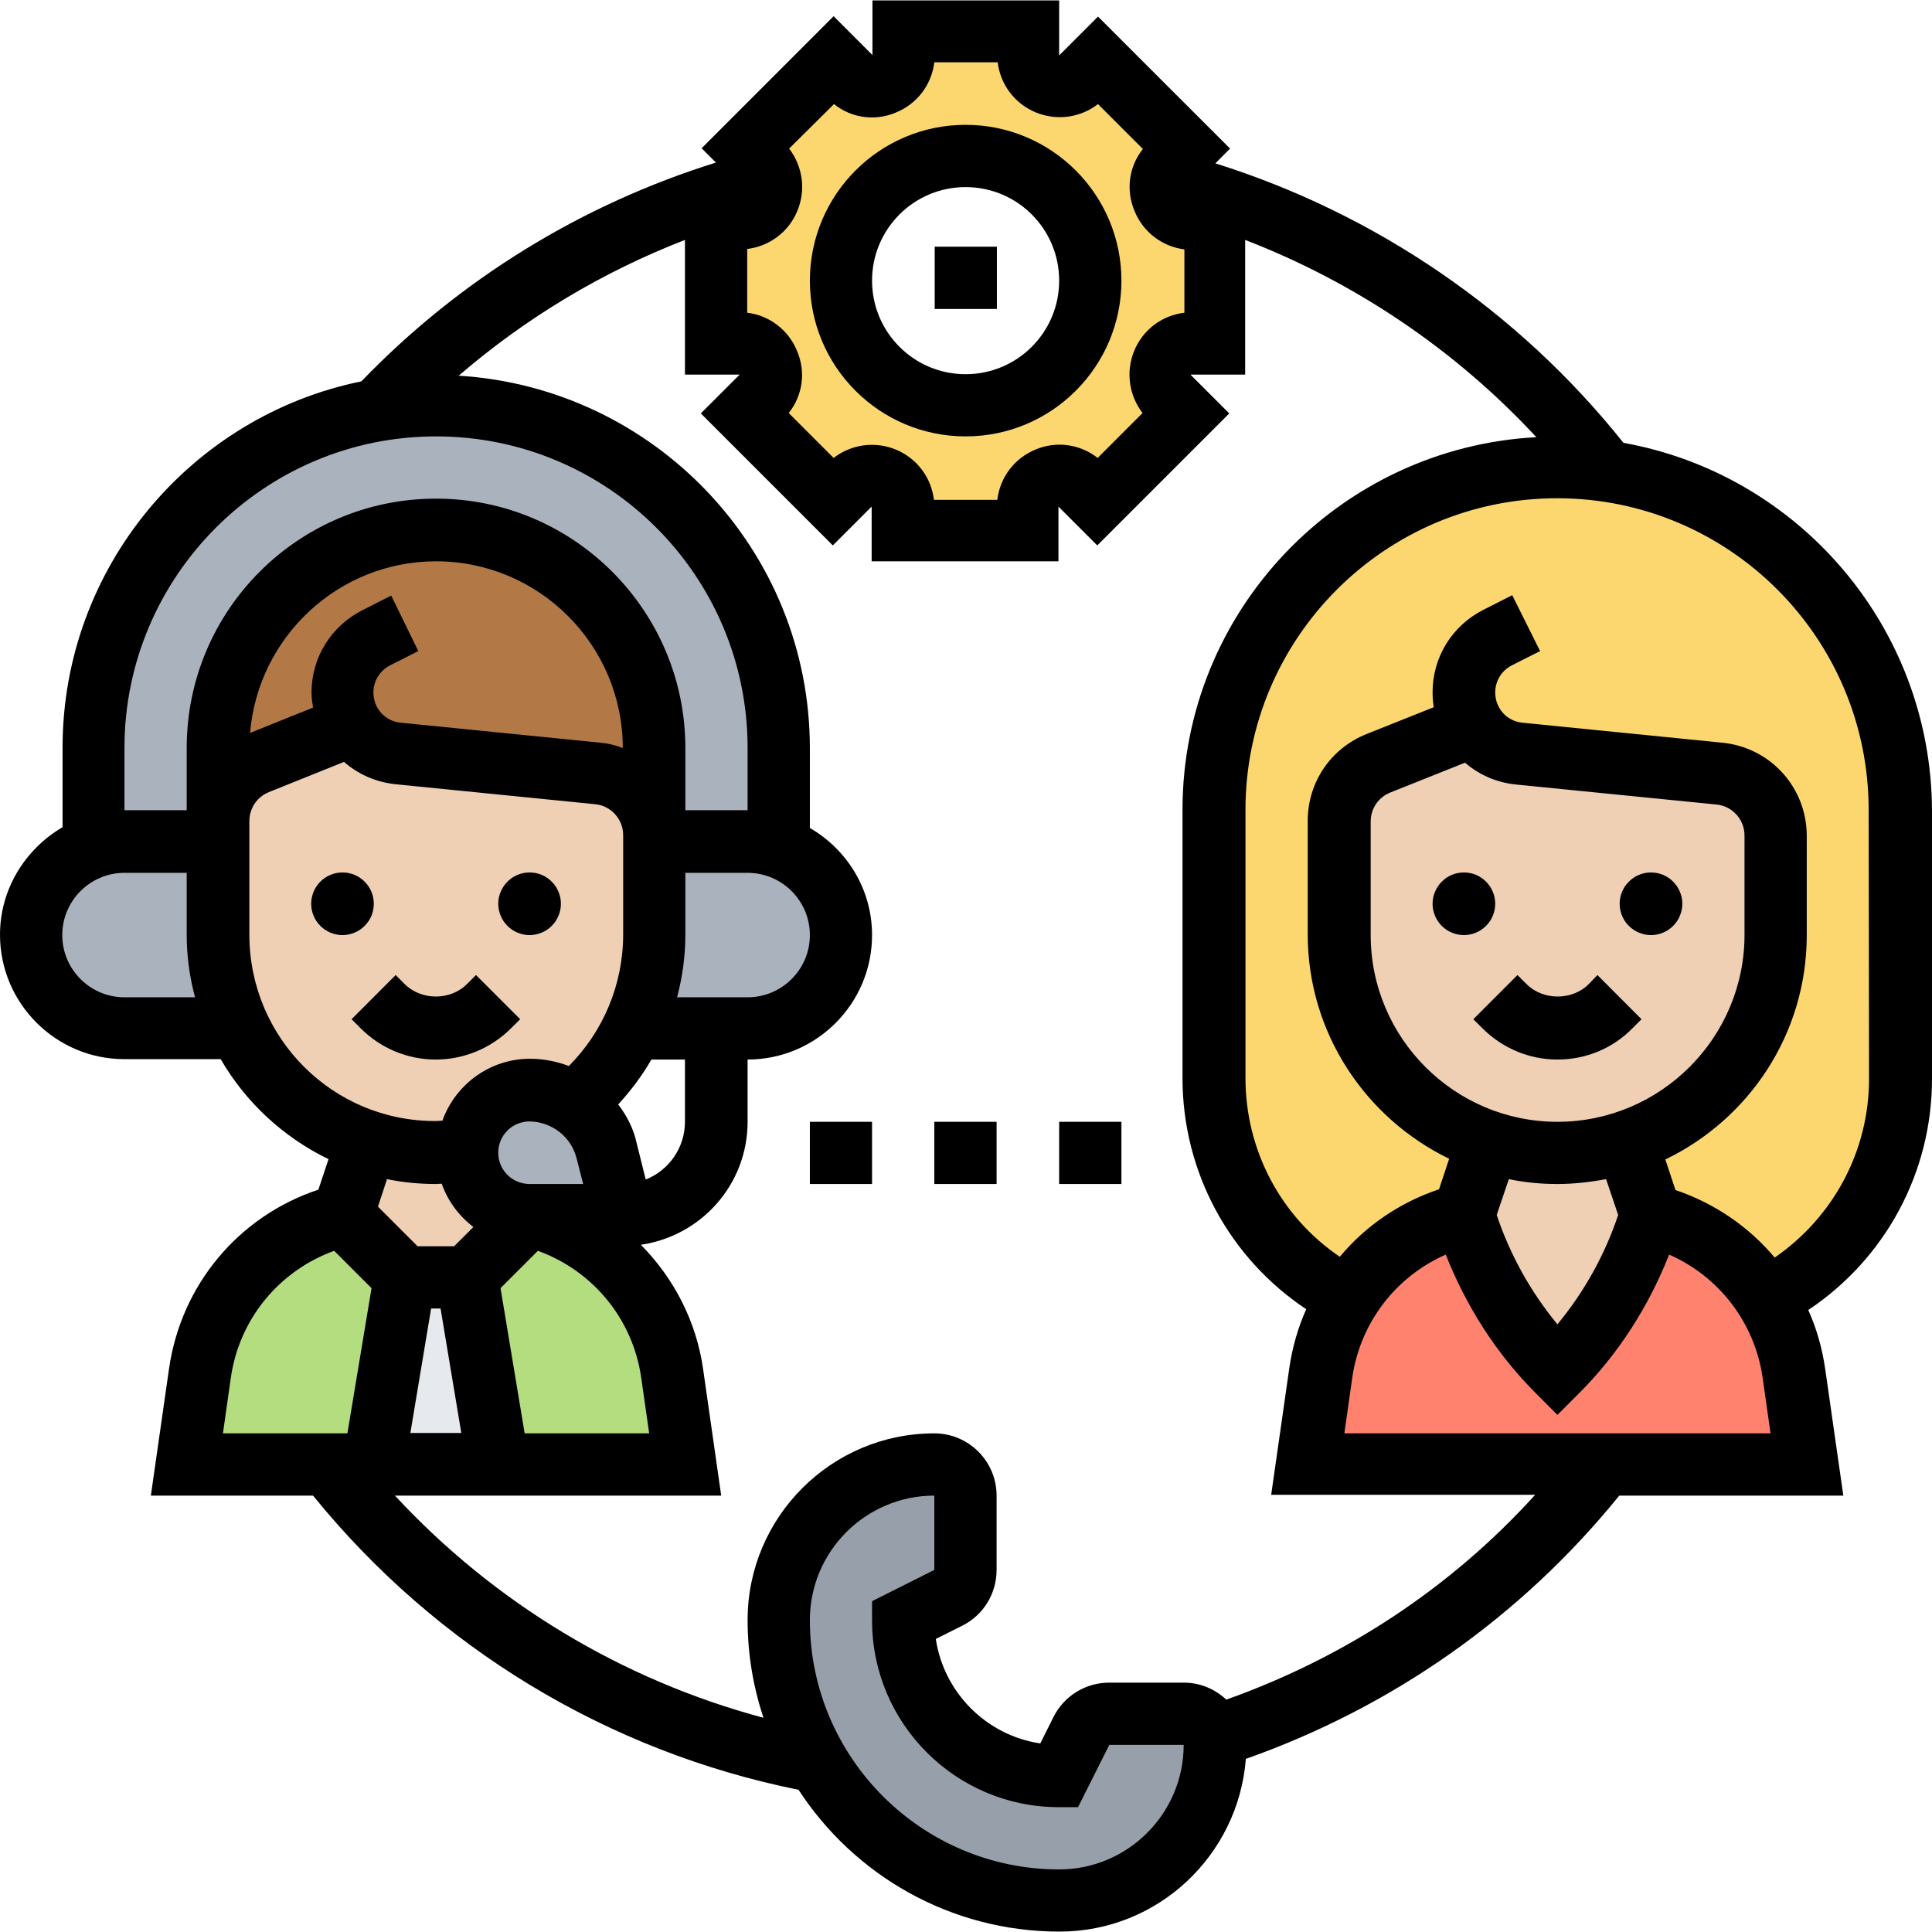 <svg xmlns="http://www.w3.org/2000/svg" xmlns:xlink="http://www.w3.org/1999/xlink" width="128" zoomAndPan="magnify" viewBox="0 0 96 96" height="128" preserveAspectRatio="xMidYMid meet" version="1.0"><path fill="#e6e9ed" d="M 23.223 63.48 L 24.777 72.758 L 18.594 72.758 L 20.148 63.48 Z M 23.223 63.48 " fill-opacity="1" fill-rule="nonzero"/><path fill="#b4dd7f" d="M 33.398 68.242 L 34.055 72.758 L 24.777 72.758 L 23.223 63.48 L 26.316 60.391 C 30.062 61.309 32.855 64.418 33.398 68.242 Z M 33.398 68.242 " fill-opacity="1" fill-rule="nonzero"/><path fill="#b4dd7f" d="M 20.129 63.48 L 18.574 72.758 L 9.277 72.758 L 9.934 68.242 C 10.477 64.418 13.27 61.309 17.02 60.371 Z M 20.129 63.48 " fill-opacity="1" fill-rule="nonzero"/><path fill="#fcd770" d="M 73.227 36.043 L 68.504 37.934 C 67.324 38.402 66.555 39.547 66.555 40.805 L 66.555 46.445 C 66.555 51.242 69.648 55.289 73.977 56.715 L 72.758 60.371 C 70.324 60.969 68.297 62.488 67.023 64.512 C 62.977 62.414 60.371 58.215 60.371 53.566 L 60.371 40.242 C 60.371 30.832 67.98 23.223 77.387 23.223 C 78.23 23.223 79.039 23.277 79.824 23.41 C 83.555 23.934 86.891 25.676 89.422 28.207 C 92.496 31.281 94.406 35.535 94.406 40.242 L 94.406 53.566 C 94.406 58.215 91.801 62.414 87.754 64.512 C 87.473 64.043 87.133 63.613 86.777 63.219 C 85.543 61.852 83.891 60.84 82.02 60.371 L 80.801 56.715 C 82.43 56.191 83.875 55.273 85.035 54.09 C 87.004 52.125 88.203 49.426 88.203 46.426 L 88.203 41.496 C 88.203 39.902 87.004 38.574 85.41 38.422 L 75.457 37.43 C 74.52 37.355 73.715 36.812 73.227 36.043 Z M 73.227 36.043 " fill-opacity="1" fill-rule="nonzero"/><path fill="#969faa" d="M 60.312 86.328 C 60.352 86.461 60.352 86.574 60.352 86.703 C 60.352 88.84 59.488 90.77 58.082 92.176 C 56.68 93.562 54.746 94.445 52.609 94.445 C 48.77 94.445 45.281 92.891 42.77 90.359 C 41.926 89.516 41.215 88.598 40.617 87.566 C 39.379 85.484 38.684 83.086 38.684 80.5 C 38.684 78.363 39.547 76.434 40.953 75.027 C 42.359 73.641 44.289 72.758 46.426 72.758 C 47.27 72.758 47.98 73.453 47.98 74.316 L 47.98 77.988 C 47.98 78.57 47.664 79.113 47.137 79.375 L 44.891 80.48 C 44.891 82.617 45.75 84.547 47.156 85.953 C 48.562 87.34 50.492 88.223 52.629 88.223 L 53.734 85.973 C 53.996 85.449 54.543 85.129 55.121 85.129 L 58.816 85.129 C 59.547 85.148 60.145 85.637 60.312 86.328 Z M 60.312 86.328 " fill-opacity="1" fill-rule="nonzero"/><path fill="#ff826e" d="M 77.387 68.129 C 79.43 66.086 80.969 63.613 81.867 60.895 L 82.035 60.406 C 83.91 60.875 85.543 61.871 86.797 63.258 C 87.152 63.648 87.492 64.102 87.773 64.551 C 88.465 65.656 88.934 66.91 89.141 68.262 L 89.797 72.777 L 65.02 72.777 L 65.676 68.262 C 65.879 66.91 66.348 65.637 67.043 64.551 C 68.316 62.527 70.34 61.008 72.777 60.406 L 72.945 60.895 C 73.809 63.594 75.344 66.086 77.387 68.129 Z M 77.387 68.129 " fill-opacity="1" fill-rule="nonzero"/><path fill="#f0d0b4" d="M 73.977 56.734 C 75.047 57.09 76.207 57.297 77.406 57.297 C 78.605 57.297 79.77 57.109 80.836 56.734 L 82.055 60.391 L 81.887 60.875 C 80.988 63.594 79.449 66.066 77.406 68.109 C 75.363 66.066 73.828 63.594 72.93 60.875 L 72.758 60.391 Z M 73.977 56.734 " fill-opacity="1" fill-rule="nonzero"/><path fill="#f0d0b4" d="M 88.223 41.516 L 88.223 46.445 C 88.223 49.441 87.023 52.141 85.055 54.109 C 83.875 55.289 82.43 56.191 80.82 56.734 C 79.75 57.109 78.605 57.297 77.387 57.297 C 76.188 57.297 75.027 57.09 73.957 56.734 C 69.648 55.309 66.535 51.262 66.535 46.465 L 66.535 40.82 C 66.535 39.566 67.305 38.422 68.484 37.953 L 73.207 36.062 C 73.695 36.812 74.504 37.355 75.477 37.449 L 85.43 38.441 C 87.023 38.59 88.223 39.922 88.223 41.516 Z M 88.223 41.516 " fill-opacity="1" fill-rule="nonzero"/><path fill="#f0d0b4" d="M 23.223 57.277 C 23.223 58.984 24.609 60.371 26.316 60.371 L 23.223 63.461 L 20.129 63.461 L 17.035 60.371 L 18.254 56.715 C 19.324 57.07 20.484 57.277 21.684 57.277 C 22.211 57.277 22.715 57.238 23.242 57.164 L 23.242 57.277 Z M 23.223 57.277 " fill-opacity="1" fill-rule="nonzero"/><path fill="#f0d0b4" d="M 31.469 51.094 C 30.777 52.555 29.746 53.848 28.508 54.859 C 27.871 54.449 27.121 54.184 26.316 54.184 C 25.473 54.184 24.684 54.523 24.141 55.102 C 23.598 55.629 23.258 56.379 23.223 57.184 C 22.715 57.258 22.191 57.297 21.668 57.297 C 20.469 57.297 19.305 57.09 18.238 56.734 C 15.426 55.797 13.121 53.754 11.883 51.094 C 11.207 49.688 10.832 48.113 10.832 46.445 L 10.832 40.805 C 10.832 39.547 11.602 38.402 12.781 37.934 L 17.504 36.043 C 17.992 36.793 18.801 37.336 19.773 37.43 L 29.727 38.422 C 31.301 38.574 32.52 39.902 32.52 41.496 L 32.52 46.445 C 32.5 48.133 32.125 49.688 31.469 51.094 Z M 31.469 51.094 " fill-opacity="1" fill-rule="nonzero"/><path fill="#aab2bd" d="M 4.648 42.078 L 4.648 37.168 C 4.648 28.77 10.723 21.797 18.707 20.41 C 19.66 20.242 20.672 20.148 21.684 20.148 C 26.391 20.148 30.645 22.059 33.719 25.133 C 36.793 28.207 38.703 32.461 38.703 37.168 L 38.703 42.098 C 38.215 41.91 37.691 41.816 37.148 41.816 L 32.5 41.816 L 32.5 37.168 C 32.5 34.168 31.301 31.469 29.332 29.5 C 27.363 27.531 24.664 26.332 21.668 26.332 C 15.668 26.332 10.832 31.168 10.832 37.168 L 10.832 41.816 L 6.184 41.816 C 5.641 41.816 5.117 41.91 4.648 42.078 Z M 4.648 42.078 " fill-opacity="1" fill-rule="nonzero"/><path fill="#b27946" d="M 17.504 36.043 L 12.781 37.934 C 11.602 38.402 10.832 39.547 10.832 40.805 L 10.832 37.168 C 10.832 31.168 15.668 26.332 21.668 26.332 C 24.664 26.332 27.363 27.531 29.332 29.5 C 31.301 31.469 32.5 34.168 32.5 37.168 L 32.5 41.516 C 32.5 39.922 31.301 38.59 29.707 38.441 L 19.754 37.449 C 18.801 37.355 17.992 36.812 17.504 36.043 Z M 17.504 36.043 " fill-opacity="1" fill-rule="nonzero"/><path fill="#aab2bd" d="M 30.156 57.203 L 30.945 60.391 L 26.297 60.391 C 24.59 60.391 23.203 59.004 23.203 57.297 C 23.203 57.258 23.203 57.223 23.203 57.184 C 23.242 56.379 23.578 55.629 24.121 55.102 C 24.684 54.523 25.453 54.184 26.297 54.184 C 27.102 54.184 27.852 54.43 28.488 54.859 C 29.312 55.402 29.914 56.211 30.156 57.203 Z M 30.156 57.203 " fill-opacity="1" fill-rule="nonzero"/><path fill="#aab2bd" d="M 38.703 42.098 C 40.523 42.715 41.797 44.438 41.797 46.465 C 41.797 47.758 41.27 48.898 40.43 49.742 C 39.586 50.586 38.422 51.109 37.148 51.109 L 31.469 51.109 C 32.145 49.707 32.5 48.133 32.5 46.465 L 32.5 41.816 L 37.148 41.816 C 37.691 41.816 38.215 41.91 38.703 42.098 Z M 38.703 42.098 " fill-opacity="1" fill-rule="nonzero"/><path fill="#aab2bd" d="M 11.883 51.094 L 6.184 51.094 C 3.617 51.094 1.535 49.012 1.535 46.445 C 1.535 45.152 2.062 44.008 2.906 43.164 C 3.391 42.676 3.973 42.301 4.629 42.078 C 5.117 41.891 5.641 41.797 6.184 41.797 L 10.832 41.797 L 10.832 46.445 C 10.832 48.133 11.207 49.688 11.883 51.094 Z M 11.883 51.094 " fill-opacity="1" fill-rule="nonzero"/><path fill="#fcd770" d="M 42.246 3.824 C 43.219 4.797 44.891 4.125 44.891 2.738 L 44.891 1.574 L 51.074 1.574 L 51.074 2.754 C 51.074 4.125 52.742 4.816 53.715 3.844 L 54.543 3.016 L 58.926 7.402 L 58.102 8.227 C 57.879 8.453 57.746 8.695 57.707 8.961 L 57.691 8.961 C 57.465 9.879 58.121 10.871 59.188 10.871 L 60.371 10.871 L 60.371 17.055 L 59.188 17.055 C 57.82 17.055 57.129 18.723 58.102 19.699 L 58.926 20.523 L 54.543 24.891 L 53.715 24.066 C 52.742 23.09 51.074 23.766 51.074 25.152 L 51.074 26.332 L 44.891 26.332 L 44.891 25.152 C 44.891 23.785 43.219 23.09 42.246 24.066 L 41.422 24.891 L 37.035 20.504 L 37.859 19.68 C 38.836 18.707 38.16 17.035 36.773 17.035 L 35.594 17.035 L 35.594 10.852 L 36.773 10.852 C 37.84 10.852 38.496 9.84 38.273 8.941 L 38.254 8.941 C 38.215 8.68 38.066 8.434 37.859 8.211 L 37.035 7.383 L 41.422 3 Z M 54.168 13.945 C 54.168 10.516 51.391 7.758 47.98 7.758 C 44.57 7.758 41.797 10.535 41.797 13.945 C 41.797 17.355 44.57 20.129 47.98 20.129 C 51.391 20.129 54.168 17.375 54.168 13.945 Z M 54.168 13.945 " fill-opacity="1" fill-rule="nonzero"/><path fill="#000000" d="M 47.98 21.684 C 52.254 21.684 55.723 18.219 55.723 13.945 C 55.723 9.672 52.254 6.203 47.98 6.203 C 43.707 6.203 40.242 9.672 40.242 13.945 C 40.242 18.219 43.707 21.684 47.98 21.684 Z M 47.98 9.297 C 50.551 9.297 52.629 11.375 52.629 13.945 C 52.629 16.512 50.551 18.594 47.98 18.594 C 45.414 18.594 43.332 16.512 43.332 13.945 C 43.332 11.375 45.414 9.297 47.98 9.297 Z M 47.98 9.297 " fill-opacity="1" fill-rule="nonzero"/><path fill="#000000" d="M 46.445 12.258 L 49.535 12.258 L 49.535 15.352 L 46.445 15.352 Z M 46.445 12.258 " fill-opacity="1" fill-rule="nonzero"/><path fill="#000000" d="M 18.574 44.906 C 18.574 45.113 18.535 45.312 18.457 45.504 C 18.375 45.695 18.266 45.863 18.117 46.008 C 17.973 46.152 17.805 46.266 17.613 46.344 C 17.422 46.422 17.227 46.465 17.02 46.465 C 16.812 46.465 16.613 46.422 16.422 46.344 C 16.234 46.266 16.062 46.152 15.918 46.008 C 15.773 45.863 15.66 45.695 15.582 45.504 C 15.504 45.312 15.461 45.113 15.461 44.906 C 15.461 44.699 15.504 44.504 15.582 44.312 C 15.66 44.121 15.773 43.953 15.918 43.809 C 16.062 43.66 16.234 43.551 16.422 43.469 C 16.613 43.391 16.812 43.352 17.02 43.352 C 17.227 43.352 17.422 43.391 17.613 43.469 C 17.805 43.551 17.973 43.66 18.117 43.809 C 18.266 43.953 18.375 44.121 18.457 44.312 C 18.535 44.504 18.574 44.699 18.574 44.906 Z M 18.574 44.906 " fill-opacity="1" fill-rule="nonzero"/><path fill="#000000" d="M 27.871 44.906 C 27.871 45.113 27.832 45.312 27.75 45.504 C 27.672 45.695 27.562 45.863 27.414 46.008 C 27.27 46.152 27.102 46.266 26.91 46.344 C 26.719 46.422 26.52 46.465 26.316 46.465 C 26.109 46.465 25.91 46.422 25.719 46.344 C 25.527 46.266 25.359 46.152 25.215 46.008 C 25.07 45.863 24.957 45.695 24.879 45.504 C 24.797 45.312 24.758 45.113 24.758 44.906 C 24.758 44.699 24.797 44.504 24.879 44.312 C 24.957 44.121 25.07 43.953 25.215 43.809 C 25.359 43.66 25.527 43.551 25.719 43.469 C 25.91 43.391 26.109 43.352 26.316 43.352 C 26.52 43.352 26.719 43.391 26.91 43.469 C 27.102 43.551 27.27 43.66 27.414 43.809 C 27.562 43.953 27.672 44.121 27.75 44.312 C 27.832 44.504 27.871 44.699 27.871 44.906 Z M 27.871 44.906 " fill-opacity="1" fill-rule="nonzero"/><path fill="#000000" d="M 25.395 51.094 L 25.848 50.645 L 23.652 48.449 L 23.203 48.898 C 22.379 49.723 20.938 49.723 20.109 48.898 L 19.66 48.449 L 17.469 50.645 L 17.918 51.094 C 18.91 52.086 20.242 52.648 21.648 52.648 C 23.055 52.648 24.402 52.086 25.395 51.094 Z M 25.395 51.094 " fill-opacity="1" fill-rule="nonzero"/><path fill="#000000" d="M 74.297 44.906 C 74.297 45.113 74.258 45.312 74.176 45.504 C 74.098 45.695 73.984 45.863 73.84 46.008 C 73.695 46.152 73.527 46.266 73.336 46.344 C 73.145 46.422 72.945 46.465 72.742 46.465 C 72.535 46.465 72.336 46.422 72.145 46.344 C 71.953 46.266 71.785 46.152 71.641 46.008 C 71.496 45.863 71.383 45.695 71.305 45.504 C 71.223 45.312 71.184 45.113 71.184 44.906 C 71.184 44.699 71.223 44.504 71.305 44.312 C 71.383 44.121 71.496 43.953 71.641 43.809 C 71.785 43.66 71.953 43.551 72.145 43.469 C 72.336 43.391 72.535 43.352 72.742 43.352 C 72.945 43.352 73.145 43.391 73.336 43.469 C 73.527 43.551 73.695 43.66 73.84 43.809 C 73.984 43.953 74.098 44.121 74.176 44.312 C 74.258 44.504 74.297 44.699 74.297 44.906 Z M 74.297 44.906 " fill-opacity="1" fill-rule="nonzero"/><path fill="#000000" d="M 83.594 44.906 C 83.594 45.113 83.555 45.312 83.473 45.504 C 83.395 45.695 83.281 45.863 83.137 46.008 C 82.992 46.152 82.824 46.266 82.633 46.344 C 82.441 46.422 82.242 46.465 82.035 46.465 C 81.832 46.465 81.633 46.422 81.441 46.344 C 81.25 46.266 81.082 46.152 80.938 46.008 C 80.789 45.863 80.68 45.695 80.598 45.504 C 80.52 45.312 80.48 45.113 80.48 44.906 C 80.48 44.699 80.52 44.504 80.598 44.312 C 80.68 44.121 80.789 43.953 80.938 43.809 C 81.082 43.66 81.25 43.551 81.441 43.469 C 81.633 43.391 81.832 43.352 82.035 43.352 C 82.242 43.352 82.441 43.391 82.633 43.469 C 82.824 43.551 82.992 43.66 83.137 43.809 C 83.281 43.953 83.395 44.121 83.473 44.312 C 83.555 44.504 83.594 44.699 83.594 44.906 Z M 83.594 44.906 " fill-opacity="1" fill-rule="nonzero"/><path fill="#000000" d="M 78.945 48.898 C 78.121 49.723 76.676 49.723 75.852 48.898 L 75.402 48.449 L 73.207 50.645 L 73.66 51.094 C 74.652 52.086 75.984 52.648 77.387 52.648 C 78.793 52.648 80.125 52.105 81.117 51.094 L 81.566 50.645 L 79.375 48.449 Z M 78.945 48.898 " fill-opacity="1" fill-rule="nonzero"/><path fill="#000000" d="M 80.668 22.004 C 75.438 15.445 68.336 10.609 60.391 8.117 L 61.121 7.383 L 54.559 0.824 L 52.629 2.754 L 52.629 0.02 L 43.352 0.02 L 43.352 2.738 L 41.422 0.805 L 34.863 7.367 L 35.574 8.078 C 28.902 10.16 22.848 13.871 17.957 18.949 C 9.504 20.672 3.109 28.188 3.109 37.148 L 3.109 41.102 C 1.254 42.191 0 44.176 0 46.445 C 0 49.855 2.773 52.629 6.184 52.629 L 10.965 52.629 C 12.203 54.766 14.074 56.508 16.324 57.598 L 15.82 59.113 C 11.863 60.426 8.996 63.836 8.398 68.016 L 7.496 74.316 L 15.555 74.316 C 21.684 81.867 30.195 87.023 39.68 88.934 C 42.434 93.168 47.211 95.98 52.648 95.98 C 57.539 95.98 61.531 92.195 61.906 87.398 C 69.18 84.828 75.57 80.352 80.461 74.316 L 91.594 74.316 L 90.695 68.035 C 90.547 67.004 90.266 66.012 89.852 65.094 C 93.676 62.543 96 58.27 96 53.605 L 96 40.277 C 95.961 31.133 89.348 23.559 80.668 22.004 Z M 41.441 5.172 C 42.301 5.867 43.484 6.035 44.531 5.586 C 45.582 5.152 46.293 4.199 46.426 3.094 L 49.574 3.094 C 49.707 4.199 50.418 5.152 51.469 5.586 C 52.516 6.016 53.68 5.848 54.559 5.172 L 56.789 7.402 C 56.098 8.266 55.93 9.445 56.379 10.496 C 56.809 11.547 57.766 12.258 58.852 12.391 L 58.852 15.539 C 57.746 15.668 56.789 16.383 56.359 17.43 C 55.93 18.48 56.098 19.641 56.773 20.523 L 54.543 22.754 C 53.68 22.078 52.5 21.891 51.449 22.34 C 50.398 22.773 49.688 23.727 49.555 24.836 L 46.406 24.836 C 46.277 23.727 45.562 22.773 44.516 22.34 C 43.465 21.91 42.301 22.078 41.422 22.754 L 39.191 20.523 C 39.883 19.66 40.055 18.48 39.602 17.43 C 39.172 16.383 38.215 15.668 37.129 15.539 L 37.129 12.371 C 38.234 12.238 39.191 11.527 39.621 10.477 C 40.055 9.426 39.883 8.266 39.211 7.383 Z M 6.184 37.168 C 6.184 28.641 13.121 21.684 21.668 21.684 C 30.215 21.684 37.148 28.621 37.148 37.168 L 37.148 40.258 L 34.055 40.258 L 34.055 37.168 C 34.055 30.344 28.508 24.777 21.668 24.777 C 14.824 24.777 9.277 30.324 9.277 37.168 L 9.277 40.258 L 6.184 40.258 Z M 21.422 65.02 L 21.891 65.02 L 22.922 71.203 L 20.391 71.203 Z M 28.656 57.578 L 28.977 58.832 L 26.316 58.832 C 25.453 58.832 24.758 58.141 24.758 57.277 C 24.758 56.414 25.453 55.723 26.316 55.723 C 27.422 55.742 28.395 56.492 28.656 57.578 Z M 26.07 71.223 L 24.871 64.008 L 26.727 62.152 C 29.465 63.145 31.449 65.543 31.863 68.469 L 32.258 71.223 Z M 30.719 54.879 C 31.355 54.184 31.918 53.434 32.367 52.648 L 34.035 52.648 L 34.035 55.742 C 34.035 57.035 33.23 58.16 32.086 58.609 L 31.637 56.809 C 31.488 56.098 31.148 55.441 30.719 54.879 Z M 19.438 29.594 L 18.031 30.309 C 16.457 31.094 15.48 32.668 15.48 34.41 C 15.48 34.676 15.52 34.918 15.555 35.16 L 12.426 36.418 C 12.82 31.656 16.812 27.891 21.668 27.891 C 26.785 27.891 30.945 32.051 30.945 37.168 C 30.605 37.035 30.23 36.941 29.855 36.906 L 19.906 35.91 C 19.137 35.836 18.555 35.199 18.555 34.41 C 18.555 33.832 18.875 33.324 19.379 33.062 L 20.785 32.352 Z M 33.645 49.555 C 33.906 48.562 34.055 47.512 34.055 46.465 L 34.055 43.371 L 37.148 43.371 C 38.855 43.371 40.242 44.758 40.242 46.465 C 40.242 48.168 38.855 49.555 37.148 49.555 Z M 6.184 49.555 C 4.48 49.555 3.094 48.168 3.094 46.465 C 3.094 44.758 4.48 43.371 6.184 43.371 L 9.277 43.371 L 9.277 46.465 C 9.277 47.531 9.426 48.562 9.691 49.555 Z M 12.391 46.445 L 12.391 40.805 C 12.391 40.164 12.766 39.602 13.363 39.359 L 17.094 37.859 C 17.785 38.461 18.648 38.855 19.625 38.965 L 29.574 39.961 C 30.363 40.035 30.965 40.711 30.965 41.496 L 30.965 46.426 C 30.965 48.898 29.988 51.242 28.266 52.969 C 27.664 52.742 27.008 52.609 26.332 52.609 C 24.328 52.609 22.621 53.902 21.984 55.684 C 21.891 55.684 21.797 55.703 21.684 55.703 C 16.551 55.742 12.391 51.578 12.391 46.445 Z M 21.668 58.832 C 21.762 58.832 21.855 58.816 21.949 58.816 C 22.246 59.676 22.809 60.426 23.523 60.969 L 22.566 61.926 L 20.75 61.926 L 18.781 59.957 L 19.23 58.59 C 20.035 58.758 20.844 58.832 21.668 58.832 Z M 11.469 68.469 C 11.883 65.543 13.871 63.145 16.605 62.152 L 18.461 64.008 L 17.262 71.223 L 11.078 71.223 Z M 52.629 92.891 C 45.809 92.891 40.242 87.34 40.242 80.5 C 40.242 77.09 43.016 74.316 46.426 74.316 L 46.426 78.008 L 43.332 79.562 L 43.332 80.52 C 43.332 85.637 47.492 89.797 52.609 89.797 L 53.566 89.797 L 55.121 86.703 L 58.816 86.703 C 58.816 90.113 56.039 92.891 52.629 92.891 Z M 60.934 84.453 C 60.371 83.93 59.641 83.609 58.816 83.609 L 55.121 83.609 C 53.941 83.609 52.875 84.266 52.348 85.316 L 51.691 86.629 C 49.012 86.234 46.895 84.098 46.5 81.438 L 47.812 80.781 C 48.863 80.258 49.52 79.188 49.52 78.008 L 49.52 74.316 C 49.52 72.609 48.133 71.223 46.426 71.223 C 41.309 71.223 37.148 75.383 37.148 80.5 C 37.148 82.207 37.43 83.816 37.934 85.355 C 30.926 83.48 24.57 79.656 19.625 74.316 L 35.836 74.316 L 34.938 68.035 C 34.598 65.637 33.473 63.5 31.844 61.852 C 34.844 61.418 37.148 58.852 37.148 55.742 L 37.148 52.648 C 40.559 52.648 43.332 49.875 43.332 46.465 C 43.332 44.176 42.078 42.207 40.242 41.141 L 40.242 37.184 C 40.242 27.328 32.52 19.266 22.793 18.668 C 26.145 15.781 29.934 13.512 34.035 11.922 L 34.035 18.613 L 36.754 18.613 L 34.824 20.543 L 41.383 27.102 L 43.312 25.172 L 43.312 27.891 L 52.594 27.891 L 52.594 25.172 L 54.523 27.102 L 61.082 20.543 L 59.152 18.613 L 61.871 18.613 L 61.871 11.922 C 67.359 14.039 72.328 17.395 76.34 21.723 C 66.555 22.246 58.758 30.344 58.758 40.242 L 58.758 53.566 C 58.758 58.234 61.082 62.508 64.906 65.055 C 64.492 65.973 64.211 66.969 64.062 68 L 63.164 74.277 L 76.281 74.277 C 72.086 78.906 66.836 82.355 60.934 84.453 Z M 66.801 71.223 L 67.191 68.469 C 67.586 65.711 69.367 63.426 71.84 62.34 C 72.852 64.906 74.352 67.266 76.301 69.215 L 77.387 70.305 L 78.477 69.215 C 80.426 67.266 81.926 64.906 82.938 62.34 C 85.41 63.426 87.191 65.711 87.586 68.469 L 87.977 71.223 Z M 77.387 55.742 C 72.273 55.742 68.109 51.578 68.109 46.465 L 68.109 40.82 C 68.109 40.184 68.484 39.621 69.086 39.379 L 72.797 37.898 C 73.488 38.496 74.371 38.891 75.344 38.984 L 85.297 39.977 C 86.086 40.055 86.684 40.727 86.684 41.516 L 86.684 46.445 C 86.684 51.578 82.504 55.742 77.387 55.742 Z M 77.387 58.832 C 78.215 58.832 79.02 58.738 79.805 58.59 L 80.406 60.371 C 79.75 62.34 78.719 64.195 77.387 65.805 C 76.059 64.195 75.027 62.34 74.371 60.371 L 74.973 58.59 C 75.758 58.758 76.562 58.832 77.387 58.832 Z M 92.871 53.605 C 92.871 57.203 91.09 60.484 88.184 62.488 C 86.91 60.969 85.203 59.789 83.254 59.133 L 82.75 57.613 C 86.91 55.609 89.777 51.375 89.777 46.465 L 89.777 41.535 C 89.777 39.133 87.977 37.148 85.598 36.906 L 75.645 35.91 C 74.879 35.836 74.297 35.199 74.297 34.41 C 74.297 33.832 74.613 33.324 75.121 33.062 L 76.527 32.352 L 75.141 29.574 L 73.734 30.289 C 72.16 31.074 71.184 32.648 71.184 34.395 C 71.184 34.656 71.203 34.898 71.242 35.141 L 67.906 36.473 C 66.125 37.184 64.98 38.871 64.98 40.785 L 64.98 46.426 C 64.98 51.336 67.867 55.57 72.008 57.578 L 71.504 59.094 C 69.555 59.75 67.848 60.914 66.574 62.449 C 63.648 60.465 61.887 57.164 61.887 53.566 L 61.887 40.242 C 61.887 31.711 68.824 24.758 77.371 24.758 C 85.918 24.758 92.852 31.695 92.852 40.242 Z M 92.871 53.605 " fill-opacity="1" fill-rule="nonzero"/><path fill="#000000" d="M 40.242 55.742 L 43.332 55.742 L 43.332 58.832 L 40.242 58.832 Z M 40.242 55.742 " fill-opacity="1" fill-rule="nonzero"/><path fill="#000000" d="M 46.426 55.742 L 49.52 55.742 L 49.52 58.832 L 46.426 58.832 Z M 46.426 55.742 " fill-opacity="1" fill-rule="nonzero"/><path fill="#000000" d="M 52.629 55.742 L 55.723 55.742 L 55.723 58.832 L 52.629 58.832 Z M 52.629 55.742 " fill-opacity="1" fill-rule="nonzero"/></svg>
